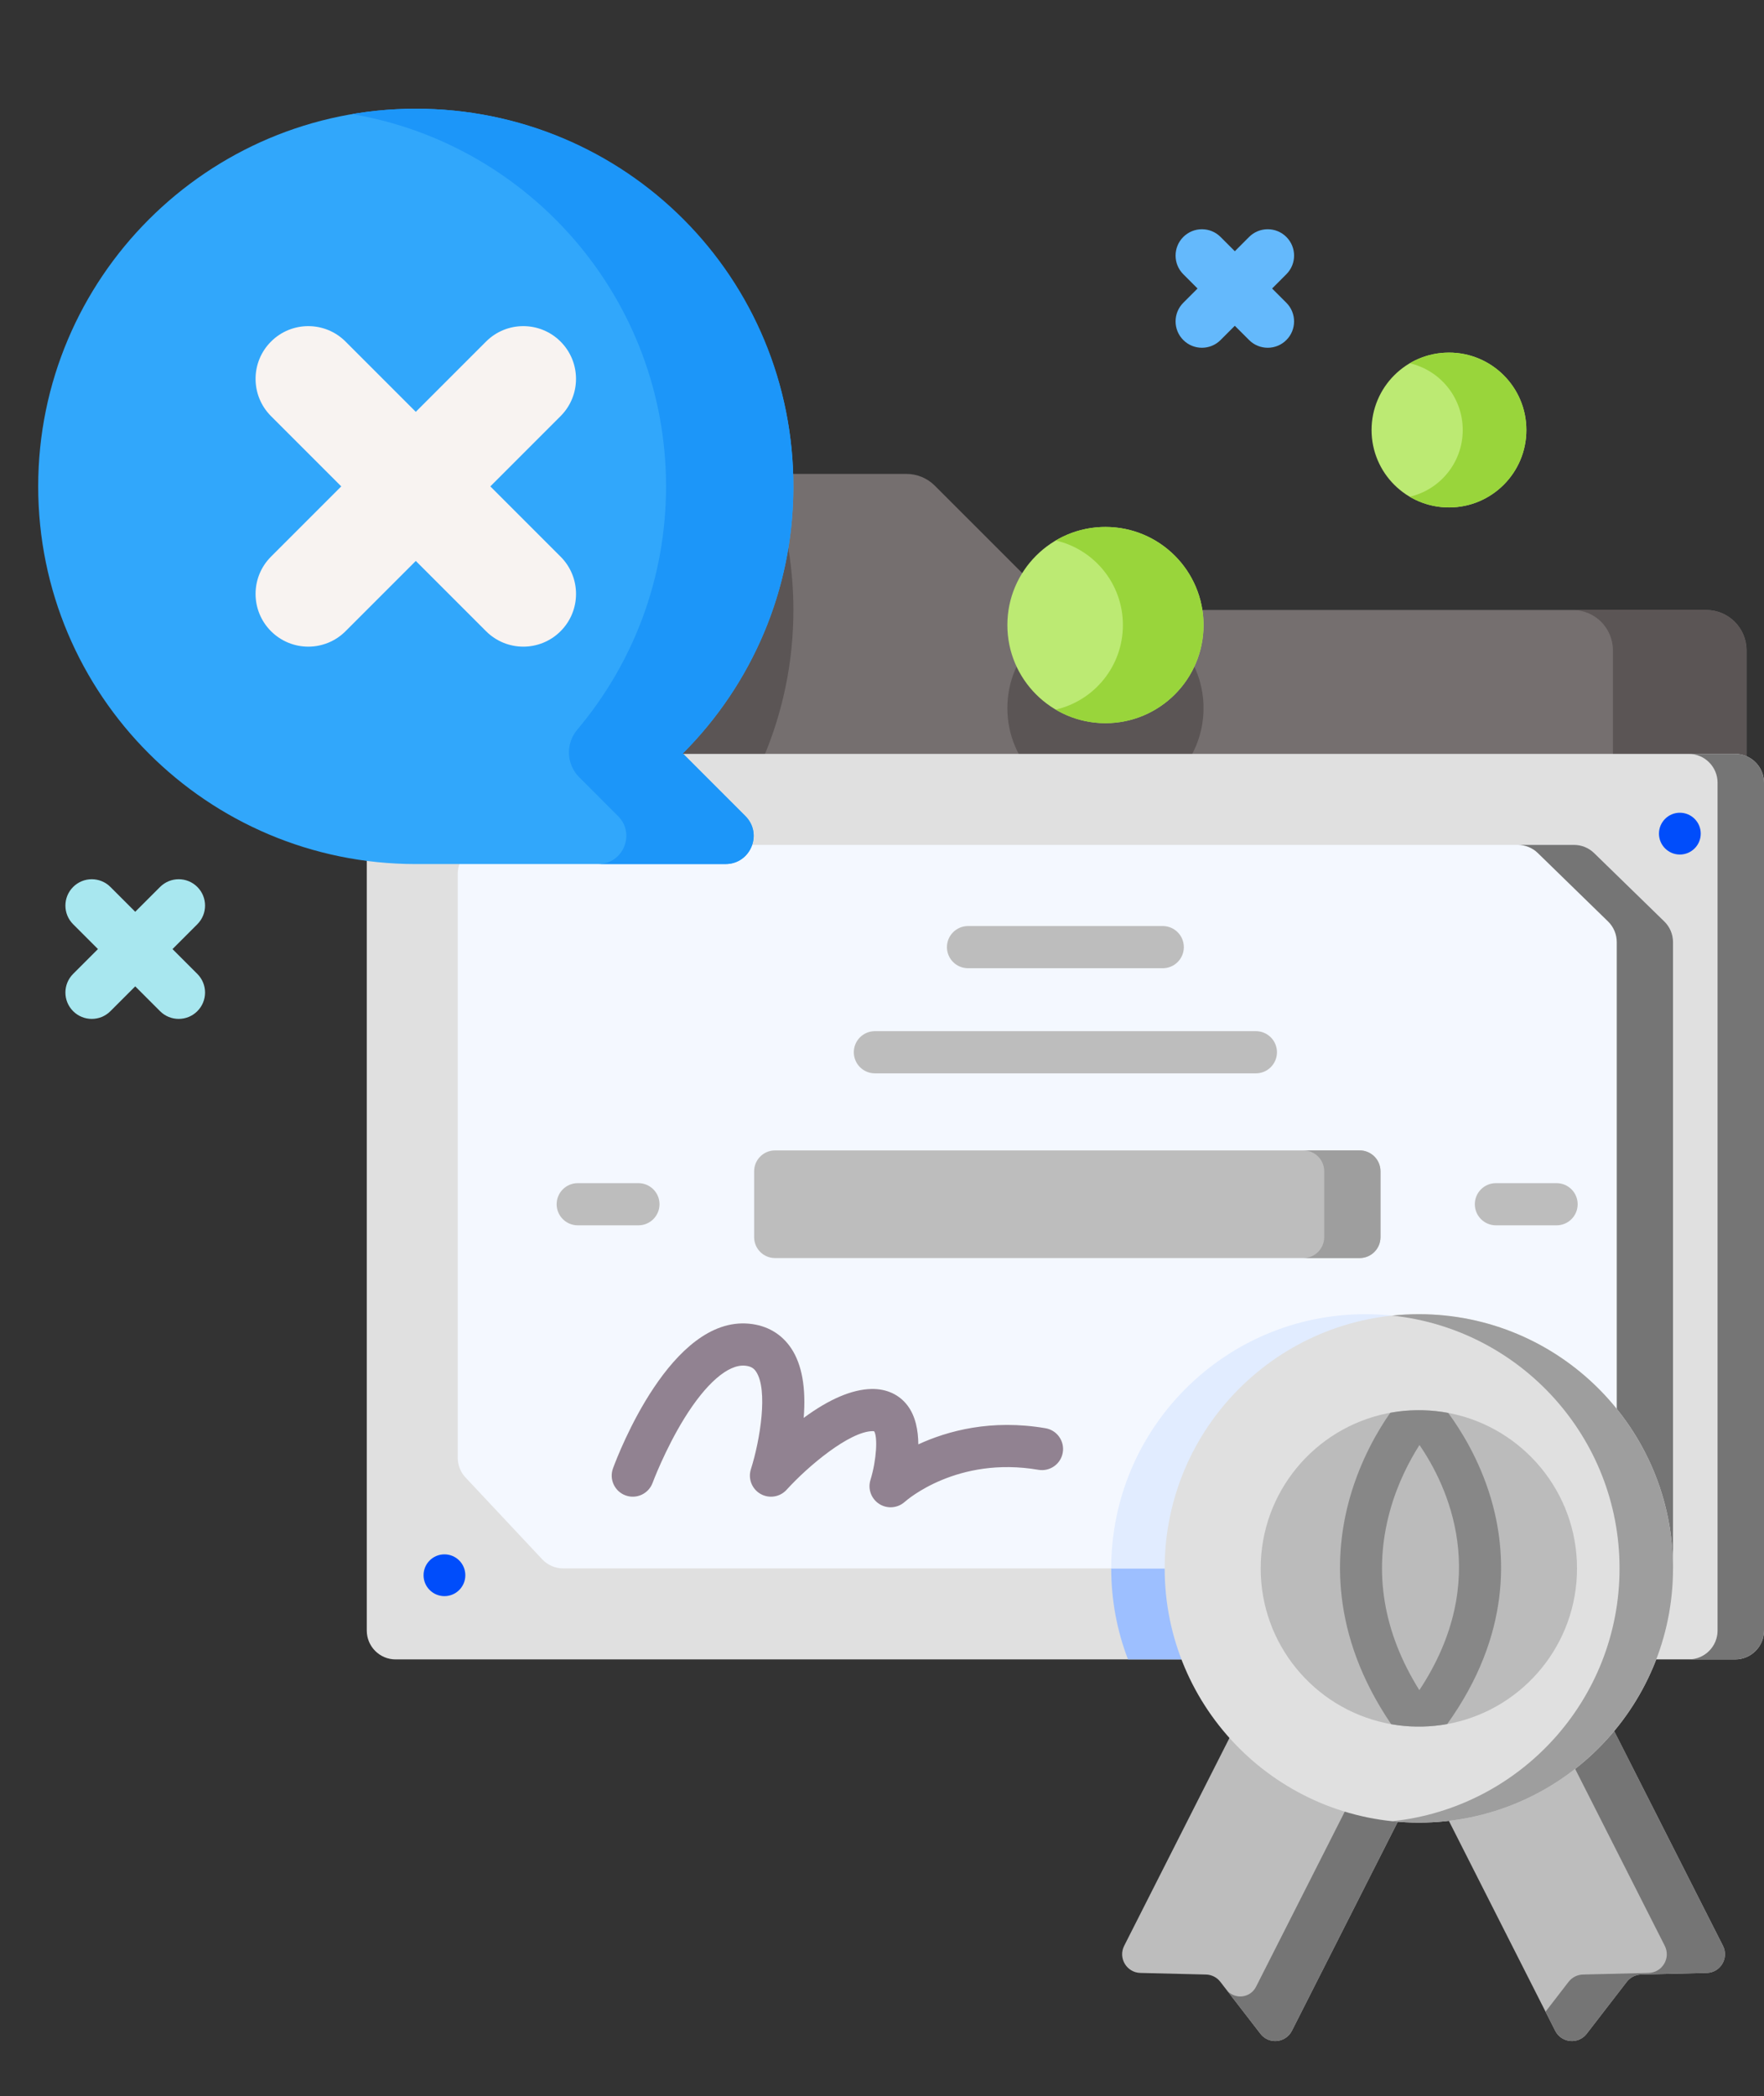 <svg width="101" height="120" viewBox="0 0 101 120" fill="none" xmlns="http://www.w3.org/2000/svg">
<rect x="0" y="0" width="101" height="120" fill="#333333" stroke="none"/>
<path d="M100 37.224V93.776H23.958C22.684 93.776 21.654 92.744 21.654 91.472V29.434C21.654 28.16 22.684 27.13 23.958 27.13H51.897C52.507 27.13 53.093 27.371 53.525 27.804L59.968 34.246C60.4 34.679 60.986 34.92 61.597 34.92H97.696C98.968 34.921 100 35.953 100 37.224Z" fill="#756F6F"/>
<path d="M63.294 46.153C66.396 46.153 68.91 43.639 68.91 40.537C68.91 37.435 66.396 34.921 63.294 34.921C60.192 34.921 57.678 37.435 57.678 40.537C57.678 43.639 60.192 46.153 63.294 46.153Z" fill="#5B5555"/>
<path d="M42.678 53.794C43.692 54.806 42.976 56.54 41.541 56.54H23.807C23.081 56.54 22.362 56.504 21.654 56.436V29.434C21.654 28.16 22.684 27.13 23.958 27.13H43.98C44.914 29.546 45.427 32.174 45.427 34.921C45.427 40.891 43.006 46.295 39.095 50.208L42.678 53.794Z" fill="#5B5555"/>
<path d="M100 37.225V93.776H92.35V37.225C92.35 35.953 91.32 34.921 90.046 34.921H97.696C98.968 34.921 100 35.953 100 37.225Z" fill="#5B5555"/>
<path d="M101 44.809V93.343C101 94.254 100.261 94.995 99.349 94.995H22.651C21.739 94.995 21 94.254 21 93.343V44.809C21 43.898 21.739 43.157 22.651 43.157H99.349C100.261 43.157 101 43.898 101 44.809Z" fill="#E0E0E0"/>
<path d="M92.73 89.785C92.73 91.62 92.39 93.376 91.769 94.994H64.585C63.963 93.376 63.624 91.62 63.624 89.785C63.624 81.747 70.14 75.232 78.177 75.232C86.214 75.233 92.73 81.747 92.73 89.785Z" fill="#9DBFFF"/>
<path d="M99.348 43.157H96.689C97.602 43.157 98.341 43.897 98.341 44.809V93.343C98.341 94.255 97.602 94.994 96.689 94.994H99.348C100.261 94.994 101 94.255 101 93.343V44.809C101 43.897 100.261 43.157 99.348 43.157Z" fill="#757575"/>
<path d="M72.168 116.426L69.871 113.451C69.674 113.196 69.373 113.043 69.051 113.035L65.294 112.943C64.508 112.924 64.01 112.091 64.366 111.39L71.904 96.512L81.507 101.378L73.969 116.256C73.614 116.957 72.648 117.049 72.168 116.426Z" fill="#BDBDBD"/>
<path d="M71.904 96.513L71.223 97.855L78.177 101.379L71.914 113.738C71.579 114.399 70.669 114.485 70.216 113.898L71.192 115.162L72.168 116.426C72.647 117.049 73.613 116.959 73.969 116.257L81.507 101.379L71.904 96.513Z" fill="#757575"/>
<path d="M90.848 116.426L93.144 113.451C93.341 113.196 93.642 113.043 93.965 113.035L97.722 112.943C98.508 112.924 99.005 112.091 98.65 111.39L91.111 96.512L81.508 101.378L89.046 116.256C89.402 116.957 90.367 117.049 90.848 116.426Z" fill="#BDBDBD"/>
<path d="M98.65 111.39L91.111 96.512L88.46 97.855L95.318 111.39C95.674 112.091 95.176 112.924 94.39 112.943L90.633 113.035C90.311 113.043 90.01 113.196 89.812 113.451L88.492 115.162L89.046 116.256C89.402 116.957 90.367 117.049 90.848 116.426L93.144 113.451C93.341 113.196 93.642 113.043 93.965 113.035L97.722 112.943C98.508 112.924 99.005 112.091 98.65 111.39Z" fill="#757575"/>
<path d="M95.791 53.932V89.786H32.247C31.791 89.786 31.355 89.596 31.043 89.263L26.655 84.582C26.368 84.276 26.209 83.872 26.209 83.452V50.018C26.209 49.107 26.949 48.366 27.86 48.366H90.122C90.552 48.366 90.965 48.535 91.274 48.835L95.292 52.749C95.611 53.06 95.791 53.486 95.791 53.932Z" fill="#F4F8FF"/>
<path d="M92.73 89.785H63.624C63.624 81.747 70.14 75.232 78.177 75.232C86.214 75.233 92.73 81.747 92.73 89.785Z" fill="#E1ECFF"/>
<path d="M95.292 52.749L91.274 48.835C90.966 48.534 90.552 48.366 90.121 48.366H86.899C87.329 48.366 87.743 48.534 88.051 48.835L92.069 52.749C92.388 53.059 92.569 53.486 92.569 53.932V89.785H95.791V53.932C95.791 53.486 95.611 53.06 95.292 52.749Z" fill="#757575"/>
<path d="M81.238 104.338C89.275 104.338 95.791 97.823 95.791 89.785C95.791 81.748 89.275 75.232 81.238 75.232C73.201 75.232 66.685 81.748 66.685 89.785C66.685 97.823 73.201 104.338 81.238 104.338Z" fill="#E0E0E0"/>
<path d="M81.238 75.232C80.721 75.232 80.21 75.26 79.707 75.312C87.025 76.078 92.729 82.265 92.729 89.785C92.729 97.305 87.025 103.493 79.707 104.258C80.21 104.311 80.721 104.338 81.238 104.338C89.275 104.338 95.791 97.822 95.791 89.785C95.791 81.748 89.275 75.232 81.238 75.232Z" fill="#9E9E9E"/>
<path d="M90.294 89.786C90.294 94.125 87.242 97.752 83.167 98.636C82.15 98.858 81.068 98.9 80.036 98.763C79.907 98.745 79.78 98.726 79.654 98.703C79.535 98.682 79.416 98.658 79.299 98.632C75.229 97.746 72.182 94.121 72.182 89.786C72.182 85.406 75.29 81.752 79.421 80.91C79.481 80.899 79.54 80.888 79.6 80.878C79.6 80.876 79.6 80.876 79.6 80.876C79.743 80.851 79.889 80.826 80.036 80.807C81.036 80.673 82.085 80.712 83.073 80.913C87.194 81.763 90.294 85.412 90.294 89.786Z" fill="#BBBBBB"/>
<path d="M77.847 72.019H44.374C43.714 72.019 43.179 71.484 43.179 70.825V67.052C43.179 66.392 43.714 65.857 44.374 65.857H77.847C78.507 65.857 79.041 66.392 79.041 67.052V70.825C79.041 71.484 78.507 72.019 77.847 72.019Z" fill="#BDBDBD"/>
<path d="M77.847 65.856H74.624C75.284 65.856 75.819 66.391 75.819 67.051V70.824C75.819 71.484 75.284 72.019 74.624 72.019H77.847C78.507 72.019 79.041 71.484 79.041 70.824V67.051C79.041 66.391 78.507 65.856 77.847 65.856Z" fill="#9E9E9E"/>
<path d="M66.575 55.427H55.425C54.759 55.427 54.218 54.887 54.218 54.22C54.218 53.553 54.759 53.013 55.425 53.013H66.575C67.242 53.013 67.782 53.553 67.782 54.22C67.782 54.887 67.241 55.427 66.575 55.427Z" fill="#BDBDBD"/>
<path d="M71.907 61.445H50.093C49.426 61.445 48.886 60.904 48.886 60.237C48.886 59.571 49.426 59.03 50.093 59.03H71.907C72.574 59.03 73.114 59.571 73.114 60.237C73.114 60.904 72.573 61.445 71.907 61.445Z" fill="#BDBDBD"/>
<path d="M50.992 86.286C50.767 86.286 50.54 86.223 50.341 86.095C49.885 85.802 49.678 85.242 49.839 84.724C50.2 83.546 50.253 82.23 50.048 81.933C50.031 81.929 50.001 81.926 49.952 81.927C48.637 81.954 46.287 83.906 45.039 85.283C44.657 85.704 44.034 85.802 43.541 85.519C43.049 85.235 42.821 84.647 42.994 84.106C43.531 82.413 43.98 79.563 43.294 78.527C43.188 78.368 43.039 78.215 42.661 78.18C41.694 78.089 40.422 79.19 39.178 81.201C38.071 82.994 37.371 84.873 37.364 84.891C37.132 85.516 36.438 85.836 35.813 85.605C35.188 85.374 34.868 84.68 35.099 84.055C35.427 83.163 38.435 75.359 42.887 75.776C43.921 75.873 44.758 76.364 45.308 77.196C45.918 78.118 46.155 79.452 46.016 81.169C47.476 80.093 48.781 79.536 49.901 79.513C50.758 79.498 51.489 79.833 51.964 80.464C52.422 81.072 52.574 81.886 52.58 82.684C54.261 81.909 56.758 81.229 59.864 81.761C60.521 81.874 60.963 82.498 60.85 83.155C60.738 83.812 60.114 84.253 59.456 84.141C54.814 83.345 51.921 85.87 51.8 85.978C51.572 86.182 51.283 86.286 50.992 86.286Z" fill="#918291"/>
<path d="M25.447 91.373C26.108 91.373 26.643 90.837 26.643 90.177C26.643 89.516 26.108 88.981 25.447 88.981C24.786 88.981 24.251 89.516 24.251 90.177C24.251 90.837 24.786 91.373 25.447 91.373Z" fill="#004DFB"/>
<path d="M96.182 48.919C96.843 48.919 97.378 48.383 97.378 47.722C97.378 47.062 96.843 46.526 96.182 46.526C95.522 46.526 94.986 47.062 94.986 47.722C94.986 48.383 95.522 48.919 96.182 48.919Z" fill="#004DFB"/>
<path d="M36.553 70.145H33.079C32.413 70.145 31.872 69.604 31.872 68.938C31.872 68.271 32.413 67.731 33.079 67.731H36.553C37.22 67.731 37.761 68.271 37.761 68.938C37.761 69.604 37.22 70.145 36.553 70.145Z" fill="#BDBDBD"/>
<path d="M89.124 70.145H85.65C84.983 70.145 84.443 69.604 84.443 68.938C84.443 68.271 84.983 67.731 85.65 67.731H89.124C89.791 67.731 90.331 68.271 90.331 68.938C90.331 69.604 89.79 70.145 89.124 70.145Z" fill="#BDBDBD"/>
<path d="M85.353 85.741C84.699 83.555 83.646 81.873 82.919 80.884C81.981 80.706 80.983 80.681 80.036 80.807C79.889 80.826 79.6 80.876 79.6 80.878C78.911 81.86 77.905 83.555 77.282 85.758C76.406 88.857 76.152 93.551 79.654 98.703C79.78 98.726 79.907 98.745 80.036 98.763C80.963 98.887 81.941 98.864 82.861 98.697C86.552 93.544 86.281 88.844 85.353 85.741ZM81.266 96.756C79.191 93.432 78.623 89.99 79.579 86.508C80.023 84.894 80.72 83.589 81.274 82.721C82.841 85.005 85.473 90.391 81.266 96.756Z" fill="#878787"/>
<path d="M45.426 27.844C45.426 15.904 35.747 6.225 23.807 6.225C11.878 6.225 2.187 15.915 2.187 27.845C2.187 39.785 11.866 49.464 23.807 49.464H41.541C42.975 49.464 43.693 47.73 42.679 46.717L39.094 43.132C43.007 39.219 45.426 33.815 45.426 27.844Z" fill="#31A7FB"/>
<path d="M42.678 46.717C43.692 47.731 42.976 49.463 41.541 49.463H34.25C35.682 49.463 36.401 47.731 35.386 46.717L33.163 44.493C32.424 43.753 32.377 42.572 33.051 41.772C36.223 38.011 38.135 33.15 38.135 27.844C38.135 17.148 30.366 8.264 20.163 6.532C21.15 6.362 22.16 6.262 23.188 6.233C35.278 5.892 45.222 15.381 45.423 27.475C45.525 33.591 43.086 39.139 39.094 43.131L42.678 46.717Z" fill="#1C96F9"/>
<path d="M28.075 27.844L32.096 23.822C33.275 22.644 33.275 20.733 32.096 19.554C30.918 18.375 29.007 18.375 27.828 19.554L23.807 23.576L19.785 19.554C18.607 18.375 16.695 18.375 15.517 19.554C14.338 20.733 14.338 22.643 15.517 23.822L19.539 27.844L15.517 31.866C14.338 33.044 14.338 34.955 15.517 36.134C16.106 36.723 16.879 37.018 17.651 37.018C18.424 37.018 19.196 36.723 19.785 36.134L23.807 32.112L27.829 36.134C28.418 36.723 29.19 37.018 29.963 37.018C30.735 37.018 31.508 36.723 32.097 36.134C33.276 34.955 33.276 33.044 32.097 31.866L28.075 27.844Z" fill="#F8F3F1"/>
<path d="M63.294 41.398C66.396 41.398 68.91 38.884 68.91 35.782C68.91 32.681 66.396 30.166 63.294 30.166C60.192 30.166 57.678 32.681 57.678 35.782C57.678 38.884 60.192 41.398 63.294 41.398Z" fill="#BCEA73"/>
<path d="M68.91 35.781C68.91 38.884 66.394 41.4 63.294 41.4C62.255 41.4 61.279 41.117 60.445 40.622C62.65 40.114 64.293 38.14 64.293 35.781C64.293 33.425 62.653 31.449 60.448 30.941C61.282 30.448 62.255 30.166 63.294 30.166C66.395 30.166 68.91 32.681 68.91 35.781Z" fill="#99D53B"/>
<path d="M82.963 29.049C85.411 29.049 87.395 27.064 87.395 24.617C87.395 22.169 85.411 20.185 82.963 20.185C80.515 20.185 78.531 22.169 78.531 24.617C78.531 27.064 80.515 29.049 82.963 29.049Z" fill="#BCEA73"/>
<path d="M87.394 24.616C87.394 27.065 85.41 29.05 82.963 29.05C82.143 29.05 81.373 28.827 80.715 28.436C82.455 28.035 83.751 26.477 83.751 24.616C83.751 22.757 82.457 21.198 80.717 20.796C81.375 20.407 82.142 20.185 82.963 20.185C85.41 20.185 87.394 22.169 87.394 24.616Z" fill="#99D53B"/>
<path d="M72.836 16.516L73.652 15.699C74.242 15.11 74.242 14.155 73.652 13.565C73.063 12.976 72.108 12.976 71.518 13.565L70.702 14.382L69.885 13.565C69.296 12.976 68.341 12.976 67.751 13.565C67.162 14.154 67.162 15.11 67.751 15.699L68.567 16.516L67.751 17.332C67.162 17.922 67.162 18.877 67.751 19.466C68.046 19.761 68.432 19.908 68.818 19.908C69.204 19.908 69.591 19.761 69.885 19.466L70.701 18.65L71.518 19.466C71.813 19.761 72.199 19.908 72.585 19.908C72.971 19.908 73.357 19.761 73.652 19.466C74.241 18.877 74.241 17.922 73.652 17.332L72.836 16.516Z" fill="#64B9FC"/>
<path d="M11.299 50.775C10.71 50.186 9.754 50.186 9.165 50.775L7.743 52.196L6.322 50.775C5.732 50.186 4.777 50.186 4.187 50.775C3.598 51.364 3.598 52.32 4.187 52.909L5.609 54.331L4.187 55.752C3.598 56.341 3.598 57.297 4.187 57.886C4.482 58.181 4.868 58.328 5.254 58.328C5.641 58.328 6.027 58.181 6.321 57.886L7.743 56.465L9.164 57.886C9.459 58.181 9.845 58.328 10.231 58.328C10.617 58.328 11.004 58.181 11.298 57.886C11.888 57.297 11.888 56.342 11.298 55.752L9.877 54.331L11.298 52.909C11.888 52.32 11.888 51.364 11.299 50.775Z" fill="#A8E7EF"/>
</svg>
